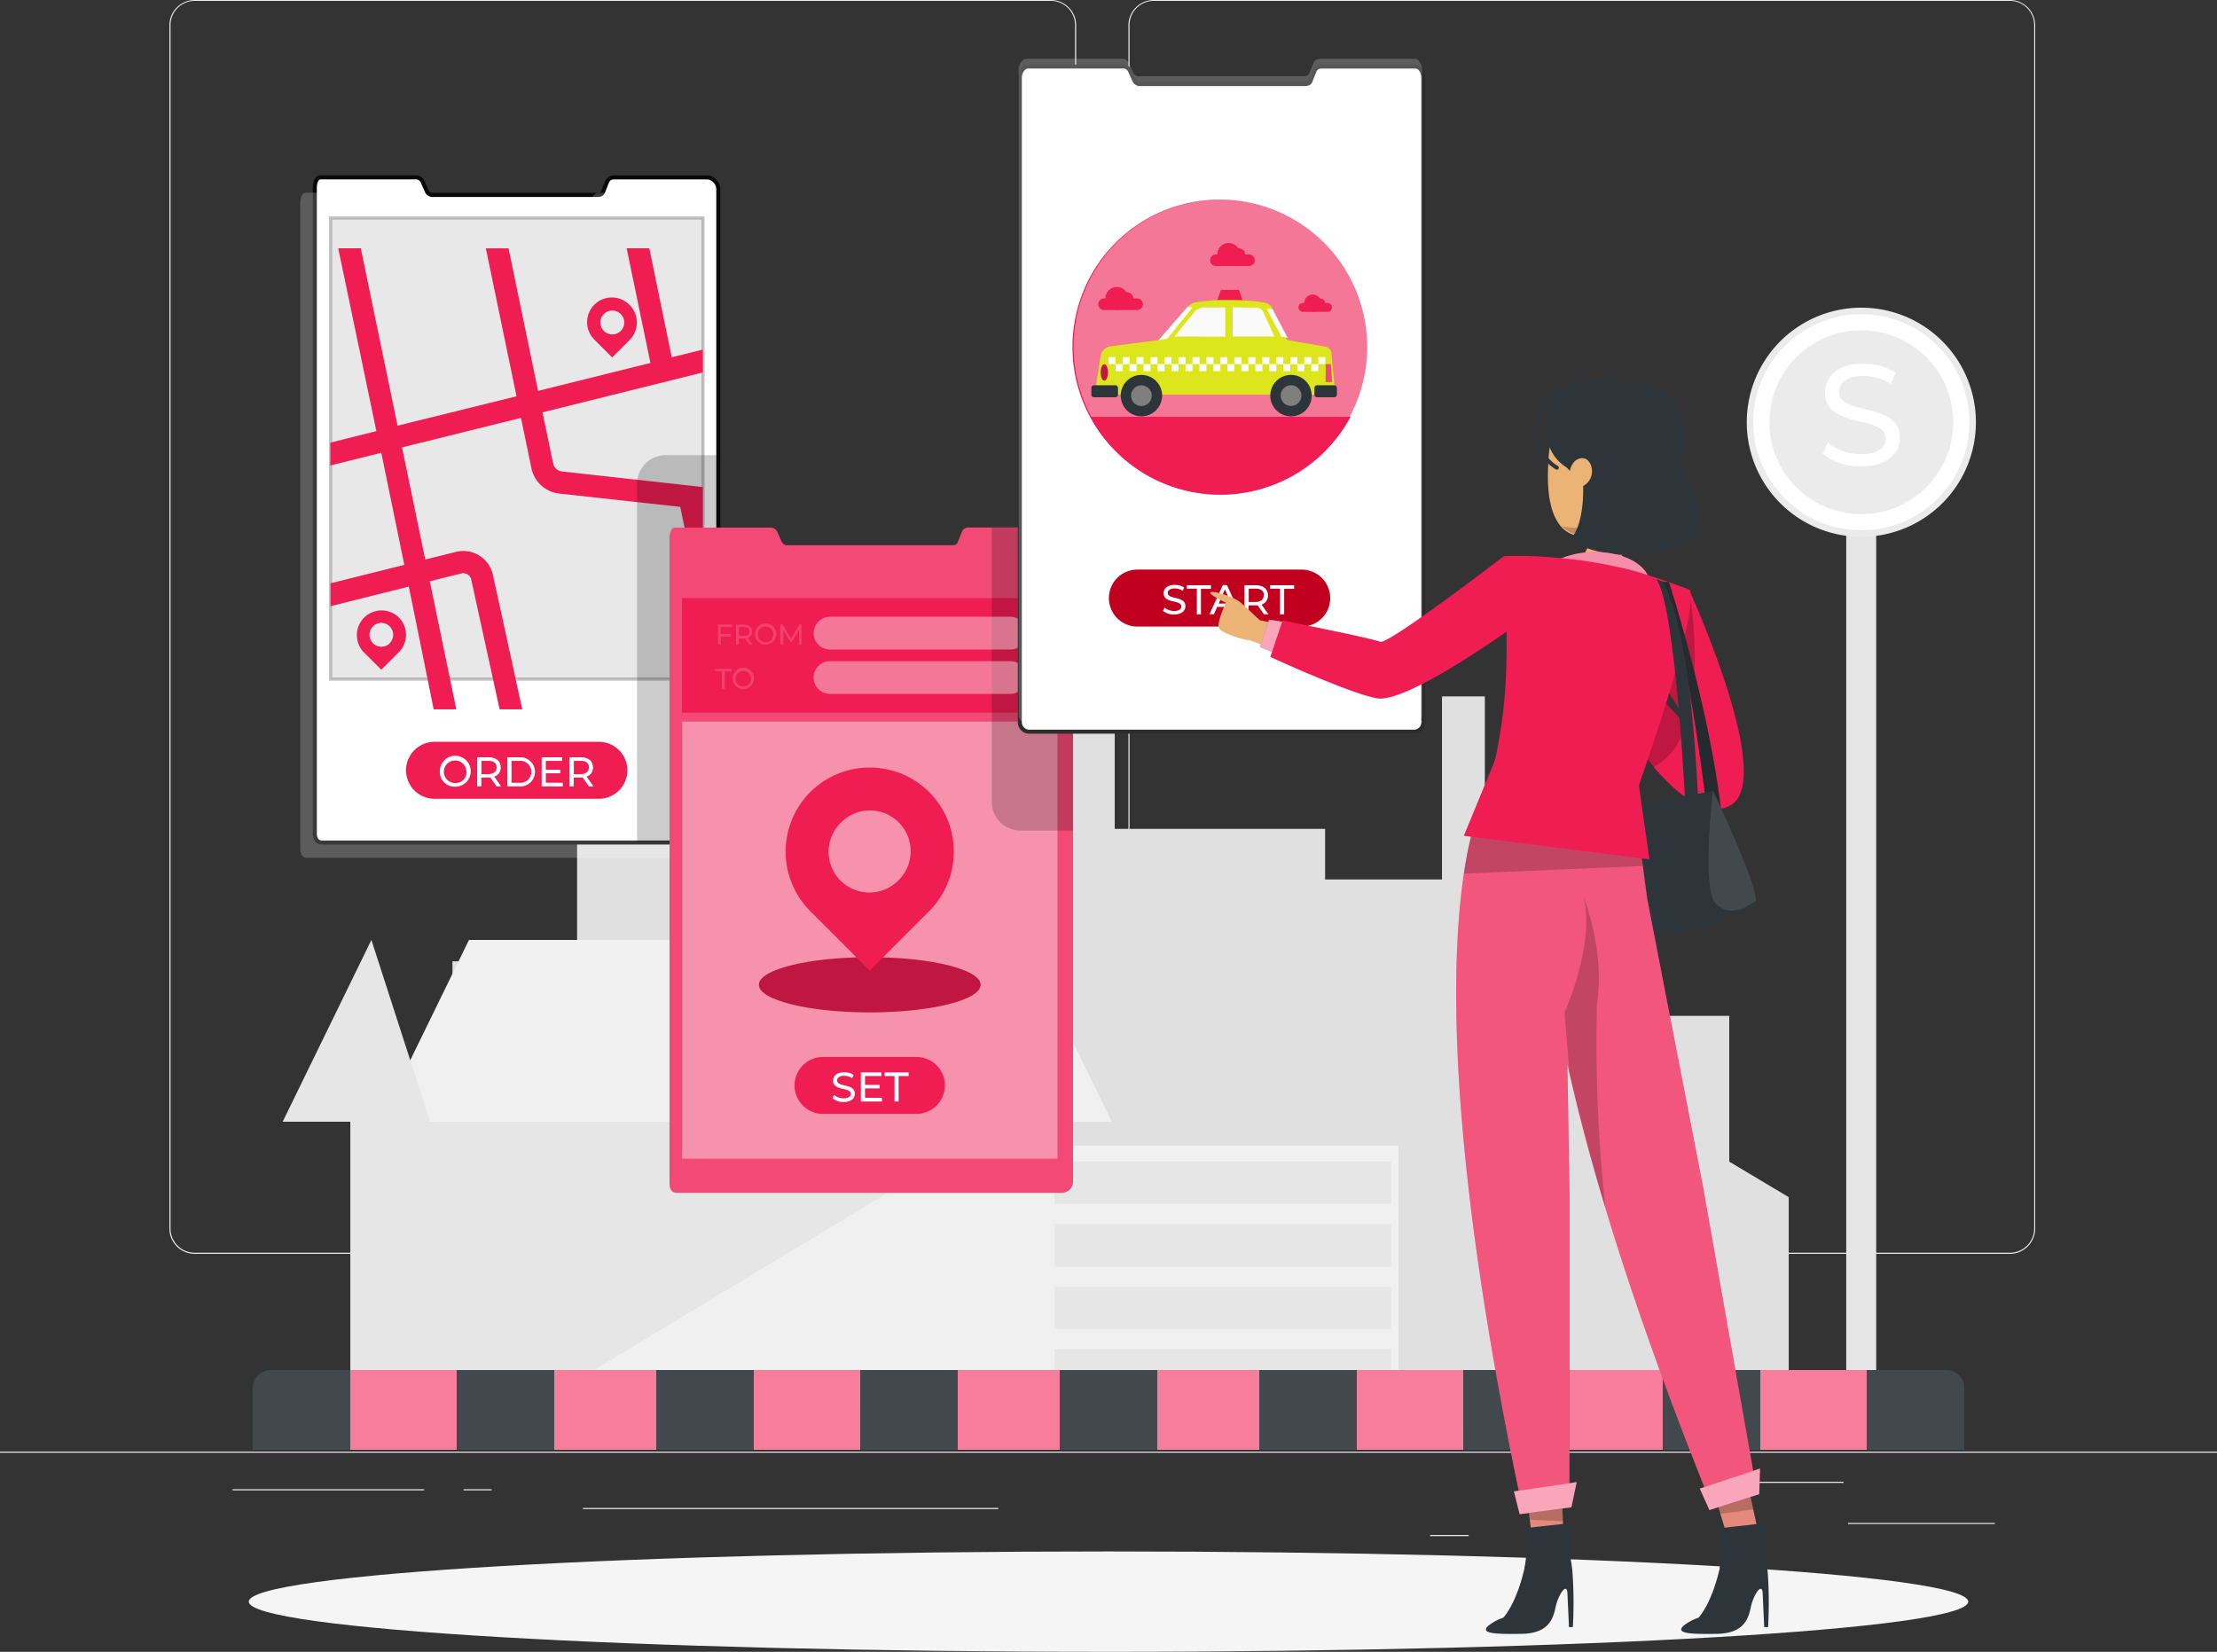 <svg id="rafiki" xmlns="http://www.w3.org/2000/svg" width="275.261" height="205.102" viewBox="0 0 275.261 205.102">
  <rect x="0" y="0" width="275.261" height="205.102" fill="#333333" stroke="none"/>
  <path id="Path_3059" data-name="Path 3059" d="M275.261,3936.73H0v.137H275.261Z" transform="translate(0 -3756.489)" fill="#ebebeb"/>
  <path id="Path_3060" data-name="Path 3060" d="M5029.684,4130.2H5011.45v.137h18.233Z" transform="translate(-4782.004 -3941.101)" fill="#ebebeb"/>
  <path id="Path_3061" data-name="Path 3061" d="M3882.954,4162.9h-4.784v.138h4.784Z" transform="translate(-3700.61 -3972.304)" fill="#ebebeb"/>
  <path id="Path_3062" data-name="Path 3062" d="M4779.245,4018.61H4768.68v.138h10.565Z" transform="translate(-4550.349 -3834.62)" fill="#ebebeb"/>
  <path id="Path_3063" data-name="Path 3063" d="M654.567,4038.81H630.79v.138h23.777Z" transform="translate(-601.91 -3853.896)" fill="#ebebeb"/>
  <path id="Path_3064" data-name="Path 3064" d="M1260.735,4038.81h-3.485v.138h3.485Z" transform="translate(-1199.688 -3853.896)" fill="#ebebeb"/>
  <path id="Path_3065" data-name="Path 3065" d="M1632.393,4089.56H1580.82v.137h51.573Z" transform="translate(-1508.443 -3902.322)" fill="#ebebeb"/>
  <path id="Path_3066" data-name="Path 3066" d="M568.883,155.688h-106.3a3.143,3.143,0,0,1-3.138-3.144V3.116A3.143,3.143,0,0,1,462.583,0h106.3a3.143,3.143,0,0,1,3.143,3.143v149.4a3.144,3.144,0,0,1-3.143,3.144ZM462.583.11a3.006,3.006,0,0,0-3,3.006V152.544a3.006,3.006,0,0,0,3,3.006h106.3a3.011,3.011,0,0,0,3.006-3.006V3.116A3.011,3.011,0,0,0,568.883.11Z" transform="translate(-438.41)" fill="#ebebeb"/>
  <path id="Path_3067" data-name="Path 3067" d="M3169.609,155.688H3063.3a3.15,3.15,0,0,1-3.144-3.144V3.116A3.149,3.149,0,0,1,3063.3,0h106.306a3.143,3.143,0,0,1,3.132,3.116V152.544a3.143,3.143,0,0,1-3.132,3.144ZM3063.3.11a3.011,3.011,0,0,0-3.006,3.006V152.544a3.01,3.01,0,0,0,3.006,3.006h106.306a3.012,3.012,0,0,0,3.006-3.006V3.116A3.012,3.012,0,0,0,3169.609.11Z" transform="translate(-2920.052)" fill="#ebebeb"/>
  <path id="Path_3068" data-name="Path 3068" d="M1385.478,1281.051v-18.1h-30.344v-39.666h-5.324v22.731H1335.3v-6.287h-26.122v-21.768h-4.839v-26.6h-3.871v26.117h-9.188v38.7h-17.413v-38.7h-31.441v38.7H1226.95v52.245h165.911v-22.962Z" transform="translate(-1170.775 -1136.814)" fill="#e0e0e0"/>
  <path id="Path_3069" data-name="Path 3069" d="M1121.916,2571.7,1110.9,2549.13h-68.8L1031.08,2571.7h8.4v32.481h73.77V2571.7Z" transform="translate(-983.873 -2432.419)" fill="#f0f0f0"/>
  <path id="Path_3070" data-name="Path 3070" d="M2732.274,3106.82H2681.4v29.519h50.874Z" transform="translate(-2558.634 -2964.576)" fill="#f0f0f0"/>
  <path id="Path_3071" data-name="Path 3071" d="M2901.75,3150.34h-41.79v5.274h41.79Z" transform="translate(-2729.018 -3006.104)" fill="#e6e6e6"/>
  <path id="Path_3072" data-name="Path 3072" d="M2901.75,3319.77h-41.79v5.274h41.79Z" transform="translate(-2729.018 -3167.776)" fill="#e6e6e6"/>
  <path id="Path_3073" data-name="Path 3073" d="M2901.75,3489.19h-41.79v5.274h41.79Z" transform="translate(-2729.018 -3329.439)" fill="#e6e6e6"/>
  <path id="Path_3074" data-name="Path 3074" d="M2901.75,3658.61h-41.79v4.255h41.79Z" transform="translate(-2729.018 -3491.103)" fill="#e6e6e6"/>
  <path id="Path_3075" data-name="Path 3075" d="M848.709,2571.7H784.849l-7.289-22.572L766.544,2571.7h8.4v32.481h27.526l46.244-27.9Z" transform="translate(-731.448 -2432.419)" fill="#e6e6e6"/>
  <path id="Path_3076" data-name="Path 3076" d="M5010.362,941.136h-3.722V1069.81h3.722Z" transform="translate(-4777.414 -898.047)" fill="#e6e6e6"/>
  <path id="Path_3077" data-name="Path 3077" d="M4765.106,850.867a14.225,14.225,0,1,0-16.321,11.762A14.225,14.225,0,0,0,4765.106,850.867Z" transform="translate(-4519.963 -796.159)" fill="#ebebeb"/>
  <path id="Path_3078" data-name="Path 3078" d="M4942.55,997.617l.661-1.393a6.407,6.407,0,0,0,4.107,1.442c2.158,0,3.083-.837,3.083-1.921,0-3.039-7.547-1.1-7.547-5.748,0-1.921,1.5-3.556,4.767-3.556a7.357,7.357,0,0,1,4.008,1.1l-.588,1.426a6.435,6.435,0,0,0-3.419-1.013c-2.114,0-3.022.886-3.022,1.971,0,3.044,7.542,1.14,7.542,5.714,0,1.905-1.53,3.54-4.823,3.54A7.465,7.465,0,0,1,4942.55,997.617Z" transform="translate(-4716.258 -941.277)" fill="#fff"/>
  <path id="Path_3079" data-name="Path 3079" d="M4801.074,888.33a12.414,12.414,0,1,0-14.243,10.265A12.414,12.414,0,0,0,4801.074,888.33Z" transform="translate(-4557.72 -833.913)" fill="none" stroke="#fff" stroke-miterlimit="10" stroke-width="2"/>
  <path id="Path_3080" data-name="Path 3080" d="M781.419,4219.974c58.952,0,106.741-2.79,106.741-6.231s-47.789-6.232-106.741-6.232-106.74,2.79-106.74,6.232S722.468,4219.974,781.419,4219.974Z" transform="translate(-643.789 -4014.871)" fill="#f5f5f5"/>
  <path id="Path_3081" data-name="Path 3081" d="M897.813,3717.847v7.542h-212.5v-7.542a2.245,2.245,0,0,1,2.2-2.367h208.1a2.246,2.246,0,0,1,2.2,2.367Z" transform="translate(-653.932 -3545.369)" fill="#2e353a"/>
  <path id="Path_3082" data-name="Path 3082" d="M963.125,3715.48H949.913v9.91h13.212Z" transform="translate(-906.422 -3545.369)" fill="#ef1d52"/>
  <path id="Path_3083" data-name="Path 3083" d="M1515.692,3715.48H1503.03v9.91h12.662Z" transform="translate(-1434.215 -3545.369)" fill="#ef1d52"/>
  <path id="Path_3084" data-name="Path 3084" d="M2057.333,3715.48H2044.12v9.91h13.212Z" transform="translate(-1950.531 -3545.369)" fill="#ef1d52"/>
  <path id="Path_3085" data-name="Path 3085" d="M2609.892,3715.48H2597.23v9.91h12.662Z" transform="translate(-2478.317 -3545.369)" fill="#ef1d52"/>
  <path id="Path_3086" data-name="Path 3086" d="M3150.982,3715.48H3138.32v9.91h12.662Z" transform="translate(-2994.634 -3545.369)" fill="#ef1d52"/>
  <path id="Path_3087" data-name="Path 3087" d="M3692.622,3715.48H3679.41v9.91h13.213Z" transform="translate(-3510.95 -3545.369)" fill="#ef1d52"/>
  <path id="Path_3088" data-name="Path 3088" d="M4245.182,3715.48H4232.52v9.91h12.662Z" transform="translate(-4038.737 -3545.369)" fill="#ef1d52"/>
  <path id="Path_3089" data-name="Path 3089" d="M4786.822,3715.48H4773.61v9.91h13.212Z" transform="translate(-4555.053 -3545.369)" fill="#ef1d52"/>
  <g id="Group_2958" data-name="Group 2958" transform="translate(43.491 170.111)" opacity="0.6">
    <path id="Path_3090" data-name="Path 3090" d="M963.125,3715.48H949.913v9.91h13.212Z" transform="translate(-949.913 -3715.48)" fill="#fff" opacity="0.6"/>
    <path id="Path_3091" data-name="Path 3091" d="M1515.692,3715.48H1503.03v9.91h12.662Z" transform="translate(-1477.706 -3715.48)" fill="#fff" opacity="0.6"/>
    <path id="Path_3092" data-name="Path 3092" d="M2057.333,3715.48H2044.12v9.91h13.212Z" transform="translate(-1994.022 -3715.48)" fill="#fff" opacity="0.6"/>
    <path id="Path_3093" data-name="Path 3093" d="M2609.892,3715.48H2597.23v9.91h12.662Z" transform="translate(-2521.809 -3715.48)" fill="#fff" opacity="0.6"/>
    <path id="Path_3094" data-name="Path 3094" d="M3150.982,3715.48H3138.32v9.91h12.662Z" transform="translate(-3038.125 -3715.48)" fill="#fff" opacity="0.6"/>
    <path id="Path_3095" data-name="Path 3095" d="M3692.622,3715.48H3679.41v9.91h13.213Z" transform="translate(-3554.441 -3715.48)" fill="#fff" opacity="0.6"/>
    <path id="Path_3096" data-name="Path 3096" d="M4245.182,3715.48H4232.52v9.91h12.662Z" transform="translate(-4082.228 -3715.48)" fill="#fff" opacity="0.6"/>
    <path id="Path_3097" data-name="Path 3097" d="M4786.822,3715.48H4773.61v9.91h13.212Z" transform="translate(-4598.544 -3715.48)" fill="#fff" opacity="0.6"/>
  </g>
  <path id="Path_3098" data-name="Path 3098" d="M897.813,3717.847v7.542h-212.5v-7.542a2.245,2.245,0,0,1,2.2-2.367h208.1a2.246,2.246,0,0,1,2.2,2.367Z" transform="translate(-653.932 -3545.369)" fill="#fff" opacity="0.1"/>
  <path id="Path_3099" data-name="Path 3099" d="M903.816,482.422v79.825a1.4,1.4,0,0,1-1.431,1.316H854.638c-.683,0-.919-.523-.919-1.206V482.312c0-.589.16-1.343.749-1.343h11.913a.969.969,0,0,1,.771.655l.49,1.1a.76.76,0,0,0,.771.429h20.32c.341,0,.644-.05.771-.363l.5-1.261a.87.87,0,0,1,.766-.551H902.55a1.514,1.514,0,0,1,1.266,1.442Z" transform="translate(-814.632 -458.948)" fill="#fff" stroke="#080808" stroke-width="0.5"/>
  <path id="Path_3100" data-name="Path 3100" d="M903.816,482.422v79.825a1.4,1.4,0,0,1-1.431,1.316H854.638c-.683,0-.919-.523-.919-1.206V482.312c0-.589.16-1.343.749-1.343h11.913a.969.969,0,0,1,.771.655l.49,1.1a.76.76,0,0,0,.771.429h20.32c.341,0,.644-.05.771-.363l.5-1.261a.87.87,0,0,1,.766-.551H902.55a1.514,1.514,0,0,1,1.266,1.442Z" transform="translate(-816.442 -457.045)" fill="#fff" opacity="0.2"/>
  <path id="Path_3101" data-name="Path 3101" d="M942.168,673.236H895.924V730.49h46.244Z" transform="translate(-854.882 -646.17)" fill="#c9c6c6" stroke="#707070" stroke-width="0.4" opacity="0.4"/>
  <path id="Path_3102" data-name="Path 3102" d="M1598.24,808.484a3.068,3.068,0,1,0-4.338,4.338l2.169,2.169,2.169-2.169a3.073,3.073,0,0,0,0-4.338Zm-1.1,3.215a1.486,1.486,0,0,1-2.1,0h0a1.481,1.481,0,0,1,0-2.092h0a1.486,1.486,0,0,1,2.1,0h0a1.481,1.481,0,0,1,0,2.092Z" transform="translate(-1520.065 -770.608)" fill="#ef1d52"/>
  <path id="Path_3103" data-name="Path 3103" d="M972.117,1655.447a3.068,3.068,0,0,0-4.338,4.338l2.18,2.169,2.169-2.169a3.061,3.061,0,0,0-.011-4.338Zm-1.1,3.215a1.469,1.469,0,0,1-2.092,0h0a1.481,1.481,0,0,1,0-2.092h0a1.471,1.471,0,1,1,2.07,2.092Z" transform="translate(-922.614 -1578.797)" fill="#ef1d52"/>
  <path id="Path_3104" data-name="Path 3104" d="M935.523,673.356H932.71l2.951,14.237-13.95,3.468-3.666-17.7h-2.819l3.81,18.371-14.771,3.65L899.7,673.356h-2.8l4.735,22.7-5.715,1.431v2.84l6.325-1.58,2.857,13.918-9.161,2.29v2.84l9.722-2.433,3.089,15.244h2.813l-3.3-15.9,3.92-.975a.963.963,0,0,1,.776.121.991.991,0,0,1,.451.639l3.524,16.113h2.813l-3.644-16.7a3.765,3.765,0,0,0-4.586-2.851l-3.815.952-2.885-13.923,14.77-3.666,1.294,6.243a3.976,3.976,0,0,0,3.468,3.154l15.013,1.651,2.8,13.488V703l-17.507-1.938a1.239,1.239,0,0,1-1.074-.98l-1.321-6.353,19.9-4.955v-2.84l-3.854.952Z" transform="translate(-854.905 -642.527)" fill="#ef1d52"/>
  <path id="Path_3105" data-name="Path 3105" d="M1125,2018.844h-20.4a3.537,3.537,0,1,1,0-7.074h20.408a3.541,3.541,0,0,1,3.535,3.54h0a3.54,3.54,0,0,1-3.546,3.534Z" transform="translate(-1050.649 -1919.662)" fill="#ef1d52"/>
  <path id="Path_3106" data-name="Path 3106" d="M1192.653,2051.644a1.921,1.921,0,1,1,1.927,1.85,1.839,1.839,0,0,1-1.927-1.85Zm3.3,0a1.4,1.4,0,1,0-1.4,1.393,1.355,1.355,0,0,0,1.42-1.393Z" transform="translate(-1138.046 -1955.809)" fill="#fff"/>
  <path id="Path_3107" data-name="Path 3107" d="M1296.347,2057.357l-.776-1.1h-1.123v1.1h-.517v-3.617h1.415c.936,0,1.508.473,1.508,1.26a1.145,1.145,0,0,1-.8,1.14l.859,1.217Zm0-2.356c0-.518-.347-.815-1.007-.815h-.881v1.652h.881C1295.984,2055.815,1296.347,2055.5,1296.347,2055Z" transform="translate(-1234.688 -1959.711)" fill="#fff"/>
  <path id="Path_3108" data-name="Path 3108" d="M1375.81,2053.681h1.525a1.811,1.811,0,1,1,0,3.617h-1.525Zm1.492,3.166a1.365,1.365,0,1,0,0-2.719h-.975v2.719Z" transform="translate(-1312.819 -1959.652)" fill="#fff"/>
  <path id="Path_3109" data-name="Path 3109" d="M1471.62,2056.906v.451H1469v-3.617h2.549v.446h-2.037v1.1h1.817v.44h-1.817v1.167Z" transform="translate(-1401.743 -1959.711)" fill="#fff"/>
  <path id="Path_3110" data-name="Path 3110" d="M1546.927,2057.357l-.782-1.1h-1.118v1.1h-.517v-3.617h1.4c.941,0,1.509.473,1.509,1.26a1.139,1.139,0,0,1-.793,1.14l.853,1.217Zm0-2.356c0-.518-.347-.815-1.008-.815h-.875v1.652h.87c.65-.022,1-.336,1-.837Z" transform="translate(-1473.796 -1959.711)" fill="#fff"/>
  <path id="Path_3111" data-name="Path 3111" d="M1737.611,1234.29v46.635a1.459,1.459,0,0,1-1.453,1.453h-8.638v-44.51a3.578,3.578,0,0,1,3.579-3.578Z" transform="translate(-1648.427 -1177.779)" opacity="0.2"/>
  <path id="Path_3112" data-name="Path 3112" d="M1865.757,1431.99v79.825a1.4,1.4,0,0,1-1.437,1.315h-47.747c-.683,0-.914-.523-.914-1.206V1431.88c0-.589.148-1.343.743-1.343h11.919a.967.967,0,0,1,.771.655l.49,1.1a.76.76,0,0,0,.771.429h20.32c.336,0,.644-.049.771-.364l.5-1.26a.87.87,0,0,1,.765-.578h11.764a1.525,1.525,0,0,1,1.288,1.47Z" transform="translate(-1732.531 -1365.024)" fill="#ef1d52"/>
  <path id="Path_3113" data-name="Path 3113" d="M1865.757,1431.99v79.825a1.4,1.4,0,0,1-1.437,1.315h-47.747c-.683,0-.914-.523-.914-1.206V1431.88c0-.589.148-1.343.743-1.343h11.919a.967.967,0,0,1,.771.655l.49,1.1a.76.76,0,0,0,.771.429h20.32c.336,0,.644-.049.771-.364l.5-1.26a.87.87,0,0,1,.765-.578h11.764a1.525,1.525,0,0,1,1.288,1.47Z" transform="translate(-1732.531 -1365.024)" fill="#fff" opacity="0.2"/>
  <path id="Path_3114" data-name="Path 3114" d="M1896.173,1622.07H1849.56V1636.3h46.613Z" transform="translate(-1764.879 -1547.804)" fill="#ef1d52"/>
  <path id="Path_3115" data-name="Path 3115" d="M1896.173,1956.94H1849.56v54.271h46.613Z" transform="translate(-1764.879 -1867.343)" fill="#fff" opacity="0.4"/>
  <g id="Group_2959" data-name="Group 2959" transform="translate(89.146 77.409)" opacity="0.4">
    <path id="Path_3116" data-name="Path 3116" d="M1947.433,1694.262v.875h1.238v.3h-1.238v1h-.353v-2.472h1.74v.308Z" transform="translate(-1947.08 -1693.821)" fill="#fff" opacity="0.4"/>
    <path id="Path_3117" data-name="Path 3117" d="M1997.671,1696.425l-.55-.737h-.766v.754h-.335v-2.472h.963c.639,0,1.03.325,1.03.859a.775.775,0,0,1-.551.781l.584.831Zm0-1.613c0-.353-.237-.551-.688-.551h-.6v1.1h.6C1997.424,1695.374,1997.671,1695.164,1997.671,1694.812Z" transform="translate(-1993.779 -1693.821)" fill="#fff" opacity="0.4"/>
    <path id="Path_3118" data-name="Path 3118" d="M2047.581,1692.09a1.316,1.316,0,1,1,1.316,1.266,1.252,1.252,0,0,1-.5-.078,1.257,1.257,0,0,1-.815-1.188Zm2.274,0a.963.963,0,1,0-.958.953.925.925,0,0,0,.958-.953Z" transform="translate(-2042.979 -1690.724)" fill="#fff" opacity="0.4"/>
    <path id="Path_3119" data-name="Path 3119" d="M2118.572,1696.082v-1.8l-.892,1.5h-.165l-.892-1.487v1.789h-.364v-2.472h.292l1.03,1.734,1.018-1.734h.287v2.472Z" transform="translate(-2108.514 -1693.478)" fill="#fff" opacity="0.4"/>
  </g>
  <path id="Path_3120" data-name="Path 3120" d="M2085.466,2599.334c0,1.894-6.161,3.43-13.763,3.43s-13.763-1.536-13.763-3.43,6.161-3.424,13.763-3.424S2085.466,2597.44,2085.466,2599.334Z" transform="translate(-1963.718 -2477.058)" fill="#ef1d52"/>
  <path id="Path_3121" data-name="Path 3121" d="M2085.466,2599.334c0,1.894-6.161,3.43-13.763,3.43s-13.763-1.536-13.763-3.43,6.161-3.424,13.763-3.424S2085.466,2597.44,2085.466,2599.334Z" transform="translate(-1963.718 -2477.058)" opacity="0.2"/>
  <path id="Path_3122" data-name="Path 3122" d="M2148.338,2084.566a10.458,10.458,0,0,0-14.776,0h0a10.46,10.46,0,0,0,0,14.77l7.388,7.388,7.388-7.388a10.459,10.459,0,0,0,0-14.77Zm-3.82,10.949a5.061,5.061,0,1,1-7.157-7.157h0a5.061,5.061,0,1,1,7.157,7.157Z" transform="translate(-2032.966 -1986.209)" fill="#ef1d52"/>
  <path id="Path_3123" data-name="Path 3123" d="M2169.868,2873.519h-11.594a3.528,3.528,0,0,1-3.534-3.534h0a3.529,3.529,0,0,1,3.534-3.535h11.594a3.528,3.528,0,0,1,3.534,3.535h0a3.528,3.528,0,0,1-3.534,3.534Z" transform="translate(-2056.086 -2735.211)" fill="#ef1d52"/>
  <path id="Path_3124" data-name="Path 3124" d="M2257.31,2911.265l.192-.4a1.853,1.853,0,0,0,1.19.418c.627,0,.9-.242.9-.551,0-.881-2.2-.324-2.2-1.652,0-.55.435-1.029,1.382-1.029a2.128,2.128,0,0,1,1.167.319l-.171.413a1.863,1.863,0,0,0-1-.3c-.611,0-.875.259-.875.578,0,.881,2.2.331,2.2,1.652,0,.551-.446,1.03-1.4,1.03A2.132,2.132,0,0,1,2257.31,2911.265Z" transform="translate(-2153.96 -2774.906)" fill="#fff"/>
  <path id="Path_3125" data-name="Path 3125" d="M2337.126,2911.466v.451H2334.5V2908.3h2.554v.451h-2.037v1.1h1.817v.435h-1.817v1.167Z" transform="translate(-2227.616 -2775.145)" fill="#fff"/>
  <path id="Path_3126" data-name="Path 3126" d="M2399.949,2908.751h-1.239v-.451h2.989v.451h-1.239v3.166h-.512Z" transform="translate(-2288.886 -2775.145)" fill="#fff"/>
  <path id="Path_3127" data-name="Path 3127" d="M2699.551,1468.5v-36.164a1.459,1.459,0,0,0-1.453-1.453h-8.637v34.039a3.579,3.579,0,0,0,3.578,3.578Z" transform="translate(-2566.325 -1365.368)" opacity="0.2"/>
  <g id="Group_2960" data-name="Group 2960" transform="translate(88.788 82.914)" opacity="0.4">
    <path id="Path_3128" data-name="Path 3128" d="M1940.108,1814.273h-.848v-.3h2.048v.3h-.848v2.163h-.347Z" transform="translate(-1939.26 -1813.832)" fill="#fff" opacity="0.4"/>
    <path id="Path_3129" data-name="Path 3129" d="M1987.1,1812.336a1.316,1.316,0,1,1,1.316,1.26,1.255,1.255,0,0,1-1.316-1.26Zm2.274,0a.963.963,0,1,0-.958.947.928.928,0,0,0,.682-.268.928.928,0,0,0,.276-.678Z" transform="translate(-1984.905 -1810.965)" fill="#fff" opacity="0.4"/>
  </g>
  <path id="Path_3130" data-name="Path 3130" d="M2230.829,1672.69h-22.352a2.034,2.034,0,1,0,0,4.068h22.352a2.033,2.033,0,0,0,2.037-2.037h0a2.031,2.031,0,0,0-2.037-2.031Z" transform="translate(-2105.419 -1596.107)" fill="#fff" opacity="0.4"/>
  <path id="Path_3131" data-name="Path 3131" d="M2230.829,1793.05h-22.352a2.032,2.032,0,0,0-2.037,2.031h0a2.037,2.037,0,0,0,2.037,2.037h22.352a2.038,2.038,0,0,0,2.037-2.037h0a2.031,2.031,0,0,0-2.037-2.031Z" transform="translate(-2105.419 -1710.956)" fill="#fff" opacity="0.4"/>
  <path id="Path_3132" data-name="Path 3132" d="M2815.661,181.816v79.826a1.173,1.173,0,0,1-1.156,1.316h-47.747a1.179,1.179,0,0,1-1.194-1.206V181.706c0-.589.435-1.343,1.024-1.343h11.936a.963.963,0,0,1,.77.655l.5,1.1a.754.754,0,0,0,.765.429h20.325c.336,0,.639-.05.765-.363l.5-1.261a.876.876,0,0,1,.771-.55h11.765C2815.325,180.363,2815.661,181.161,2815.661,181.816Z" transform="translate(-2638.943 -172.105)" fill="#fff" stroke="#2e2d2d" stroke-width="0.5"/>
  <path id="Path_3133" data-name="Path 3133" d="M2815.661,181.816v79.826a1.173,1.173,0,0,1-1.156,1.316h-47.747a1.179,1.179,0,0,1-1.194-1.206V181.706c0-.589.435-1.343,1.024-1.343h11.936a.963.963,0,0,1,.77.655l.5,1.1a.754.754,0,0,0,.765.429h20.325c.336,0,.639-.05.765-.363l.5-1.261a.876.876,0,0,1,.771-.55h11.765C2815.325,180.363,2815.661,181.161,2815.661,181.816Z" transform="translate(-2639.091 -173.077)" fill="#fff" opacity="0.2"/>
  <path id="Path_3134" data-name="Path 3134" d="M2926.484,577.7a18.3,18.3,0,1,0-18.3-18.3A18.305,18.305,0,0,0,2926.484,577.7Z" transform="translate(-2775.03 -516.317)" fill="#ef1d52"/>
  <path id="Path_3135" data-name="Path 3135" d="M2946.47,559.394a18.271,18.271,0,1,1-1.385-7.01A18.3,18.3,0,0,1,2946.47,559.394Z" transform="translate(-2776.634 -516.316)" fill="#fff" opacity="0.4"/>
  <path id="Path_3136" data-name="Path 3136" d="M3304.159,787.207h-3.149l.457-1.3h2.235Z" transform="translate(-3149.875 -749.92)" fill="#ef1d52"/>
  <path id="Path_3137" data-name="Path 3137" d="M2998.3,825.491H2968.42l.738-4.773a1.465,1.465,0,0,1,1.266-1.233l5.935-.76,3.583-4.107a1.785,1.785,0,0,1,1.019-.589,23.805,23.805,0,0,1,4.228-.27,25.925,25.925,0,0,1,4.14.264c.55.083,1.172.413,1.172.9a.271.271,0,0,1,.044.055l1.651,3.485-.044.05.347.231,4.542.782a.936.936,0,0,1,.787.8Z" transform="translate(-2832.512 -776.495)" fill="#e7ef1d"/>
  <path id="Path_3138" data-name="Path 3138" d="M2998.3,825.491H2968.42l.738-4.773a1.465,1.465,0,0,1,1.266-1.233l5.935-.76,3.583-4.107a1.785,1.785,0,0,1,1.019-.589,23.805,23.805,0,0,1,4.228-.27,25.925,25.925,0,0,1,4.14.264c.55.083,1.172.413,1.172.9a.271.271,0,0,1,.044.055l1.651,3.485-.044.05.347.231,4.542.782a.936.936,0,0,1,.787.8Z" transform="translate(-2832.513 -776.543)" opacity="0.045"/>
  <path id="Path_3139" data-name="Path 3139" d="M3044.034,1019.346a2.569,2.569,0,1,1-.194-.985,2.576,2.576,0,0,1,.194.985Z" transform="translate(-2899.748 -970.218)" fill="#2e353a"/>
  <path id="Path_3140" data-name="Path 3140" d="M3069.591,1046.188a1.282,1.282,0,1,1-.1-.493,1.289,1.289,0,0,1,.1.493Z" transform="translate(-2926.593 -997.06)" fill="#7f7f7f"/>
  <path id="Path_3141" data-name="Path 3141" d="M3449.959,1019.346a2.572,2.572,0,1,1-.194-.985,2.569,2.569,0,0,1,.194.985Z" transform="translate(-3287.098 -970.218)" fill="#2e353a"/>
  <path id="Path_3142" data-name="Path 3142" d="M3475.411,1046.188a1.283,1.283,0,1,1-.794-1.192,1.284,1.284,0,0,1,.794,1.192Z" transform="translate(-3313.833 -997.06)" fill="#7f7f7f"/>
  <path id="Path_3143" data-name="Path 3143" d="M2962.5,1044.9h-2.648a.33.33,0,0,0-.33.33v.826a.33.33,0,0,0,.33.33h2.648a.33.33,0,0,0,.331-.33v-.826A.33.33,0,0,0,2962.5,1044.9Z" transform="translate(-2824.02 -997.06)" fill="#2e353a"/>
  <path id="Path_3144" data-name="Path 3144" d="M3566.921,1044.9h-2.131a.33.33,0,0,0-.33.33v.826a.33.33,0,0,0,.33.33h2.131a.33.33,0,0,0,.33-.33v-.826A.33.33,0,0,0,3566.921,1044.9Z" transform="translate(-3401.263 -997.06)" fill="#2e353a"/>
  <path id="Path_3145" data-name="Path 3145" d="M2985.793,988.807c0,.551-.2,1.019-.452,1.019s-.451-.457-.451-1.019.2-1.018.451-1.018S2985.793,988.257,2985.793,988.807Z" transform="translate(-2848.228 -942.564)" fill="#ef1d52"/>
  <path id="Path_3146" data-name="Path 3146" d="M3595.809,989.773H3595v-2.224h.622Z" transform="translate(-3430.405 -942.335)" fill="#ef1d52"/>
  <path id="Path_3147" data-name="Path 3147" d="M3007.16,968.551h-.87v.87h.87Z" transform="translate(-2868.649 -924.206)" fill="#fff"/>
  <path id="Path_3148" data-name="Path 3148" d="M3026.16,987.549h-.87v.87h.87Z" transform="translate(-2886.779 -942.335)" fill="#fff"/>
  <path id="Path_3149" data-name="Path 3149" d="M3045.16,968.551h-.87v.87h.87Z" transform="translate(-2904.909 -924.206)" fill="#fff"/>
  <path id="Path_3150" data-name="Path 3150" d="M3064.04,987.549h-.87v.87h.87Z" transform="translate(-2922.925 -942.335)" fill="#fff"/>
  <path id="Path_3151" data-name="Path 3151" d="M3083.04,968.551h-.87v.87h.87Z" transform="translate(-2941.055 -924.206)" fill="#fff"/>
  <path id="Path_3152" data-name="Path 3152" d="M3101.91,987.549h-.87v.87h.87Z" transform="translate(-2959.061 -942.335)" fill="#fff"/>
  <path id="Path_3153" data-name="Path 3153" d="M3120.91,968.551h-.87v.87h.87Z" transform="translate(-2977.191 -924.206)" fill="#fff"/>
  <path id="Path_3154" data-name="Path 3154" d="M3139.91,987.549h-.87v.87h.87Z" transform="translate(-2995.321 -942.335)" fill="#fff"/>
  <path id="Path_3155" data-name="Path 3155" d="M3158.79,968.551h-.87v.87h.87Z" transform="translate(-3013.336 -924.206)" fill="#fff"/>
  <path id="Path_3156" data-name="Path 3156" d="M3177.79,987.549h-.87v.87h.87Z" transform="translate(-3031.467 -942.335)" fill="#fff"/>
  <path id="Path_3157" data-name="Path 3157" d="M3196.669,968.551h-.869v.87h.869Z" transform="translate(-3049.482 -924.206)" fill="#fff"/>
  <path id="Path_3158" data-name="Path 3158" d="M3215.66,987.549h-.87v.87h.87Z" transform="translate(-3067.603 -942.335)" fill="#fff"/>
  <path id="Path_3159" data-name="Path 3159" d="M3234.66,968.551h-.87v.87h.87Z" transform="translate(-3085.733 -924.206)" fill="#fff"/>
  <path id="Path_3160" data-name="Path 3160" d="M3253.54,987.549h-.87v.87h.87Z" transform="translate(-3103.748 -942.335)" fill="#fff"/>
  <path id="Path_3161" data-name="Path 3161" d="M3272.54,968.551h-.87v.87h.87Z" transform="translate(-3121.878 -924.206)" fill="#fff"/>
  <path id="Path_3162" data-name="Path 3162" d="M3291.419,987.549h-.869v.87h.869Z" transform="translate(-3139.894 -942.335)" fill="#fff"/>
  <path id="Path_3163" data-name="Path 3163" d="M3310.41,968.551h-.87v.87h.87Z" transform="translate(-3158.015 -924.206)" fill="#fff"/>
  <path id="Path_3164" data-name="Path 3164" d="M3329.41,987.549h-.87v.87h.87Z" transform="translate(-3176.145 -942.335)" fill="#fff"/>
  <path id="Path_3165" data-name="Path 3165" d="M3348.29,968.551h-.87v.87h.87Z" transform="translate(-3194.16 -924.206)" fill="#fff"/>
  <path id="Path_3166" data-name="Path 3166" d="M3367.29,987.549h-.87v.87h.87Z" transform="translate(-3212.29 -942.335)" fill="#fff"/>
  <path id="Path_3167" data-name="Path 3167" d="M3386.17,968.551h-.87v.87h.87Z" transform="translate(-3230.306 -924.206)" fill="#fff"/>
  <path id="Path_3168" data-name="Path 3168" d="M3405.169,987.549h-.87v.87h.87Z" transform="translate(-3248.436 -942.335)" fill="#fff"/>
  <path id="Path_3169" data-name="Path 3169" d="M3424.16,968.551h-.87v.87h.87Z" transform="translate(-3266.557 -924.206)" fill="#fff"/>
  <path id="Path_3170" data-name="Path 3170" d="M3443.04,987.549h-.87v.87h.87Z" transform="translate(-3284.572 -942.335)" fill="#fff"/>
  <path id="Path_3171" data-name="Path 3171" d="M3462.04,968.551h-.87v.87h.87Z" transform="translate(-3302.702 -924.206)" fill="#fff"/>
  <path id="Path_3172" data-name="Path 3172" d="M3480.92,987.549h-.87v.87h.87Z" transform="translate(-3320.718 -942.335)" fill="#fff"/>
  <path id="Path_3173" data-name="Path 3173" d="M3499.919,968.551h-.87v.87h.87Z" transform="translate(-3338.848 -924.206)" fill="#fff"/>
  <path id="Path_3174" data-name="Path 3174" d="M3518.91,987.549h-.87v.87h.87Z" transform="translate(-3356.969 -942.335)" fill="#fff"/>
  <path id="Path_3175" data-name="Path 3175" d="M3537.79,968.551h-.87v.87h.87Z" transform="translate(-3374.984 -924.206)" fill="#fff"/>
  <path id="Path_3176" data-name="Path 3176" d="M3556.79,987.549h-.87v.87h.87Z" transform="translate(-3393.114 -942.335)" fill="#fff"/>
  <path id="Path_3177" data-name="Path 3177" d="M3575.79,968.551h-.87v.87h.87Z" transform="translate(-3411.244 -924.206)" fill="#fff"/>
  <path id="Path_3178" data-name="Path 3178" d="M3342.73,837.02V833.4l2.984.055a.929.929,0,0,1,.836.55l1.36,3.017Z" transform="translate(-3189.685 -795.241)" fill="#fafafa"/>
  <path id="Path_3179" data-name="Path 3179" d="M3185.09,837.476l2.482-3.05a1.528,1.528,0,0,1,1.2-.551h2.62V837.5Z" transform="translate(-3039.263 -795.697)" fill="#fafafa"/>
  <path id="Path_3180" data-name="Path 3180" d="M3146.016,832.71l-3.033,3.8s0,.127-1.173.281l3.584-4.112Z" transform="translate(-2997.964 -794.553)" fill="#fff"/>
  <path id="Path_3181" data-name="Path 3181" d="M3437.684,840.868l-.8-.176-1.806-3.446a4.627,4.627,0,0,1,.727.083h0a.271.271,0,0,1,.044.055Z" transform="translate(-3277.807 -798.913)" fill="#fff"/>
  <path id="Path_3182" data-name="Path 3182" d="M2985.793,988.807c0,.551-.2,1.019-.452,1.019s-.451-.457-.451-1.019.2-1.018.451-1.018S2985.793,988.257,2985.793,988.807Z" transform="translate(-2848.228 -942.564)" fill="#080808" opacity="0.2"/>
  <path id="Path_3183" data-name="Path 3183" d="M3595.809,989.773H3595v-2.224h.622Z" transform="translate(-3430.405 -942.335)" fill="#fff" opacity="0.2"/>
  <path id="Path_3184" data-name="Path 3184" d="M2989.185,1130.28a18.313,18.313,0,0,1-32.3,0Z" transform="translate(-2821.501 -1078.531)" fill="#ef1d52"/>
  <path id="Path_3185" data-name="Path 3185" d="M3286.467,691.391h-4.1a.721.721,0,0,1-.721-.721h0a.721.721,0,0,1,.721-.721h4.1a.721.721,0,0,1,.721.721h0a.721.721,0,0,1-.721.721Z" transform="translate(-3131.402 -658.36)" fill="#ef1d52"/>
  <path id="Path_3186" data-name="Path 3186" d="M3303.837,660.462a1.415,1.415,0,1,1-.415-1A1.413,1.413,0,0,1,3303.837,660.462Z" transform="translate(-3149.873 -628.873)" fill="#ef1d52"/>
  <path id="Path_3187" data-name="Path 3187" d="M3343.158,674.931a.787.787,0,1,0-.788-.787A.787.787,0,0,0,3343.158,674.931Z" transform="translate(-3189.342 -642.527)" fill="#ef1d52"/>
  <path id="Path_3188" data-name="Path 3188" d="M3525.507,822.715h-3.066a.551.551,0,1,1,0-1.1h3.066a.551.551,0,0,1,0,1.1Z" transform="translate(-3360.643 -783.997)" fill="#ef1d52"/>
  <path id="Path_3189" data-name="Path 3189" d="M3537.737,801a1.057,1.057,0,1,0-1.057-1.057A1.057,1.057,0,0,0,3537.737,801Z" transform="translate(-3374.755 -762.312)" fill="#ef1d52"/>
  <path id="Path_3190" data-name="Path 3190" d="M3568.169,810.769a.589.589,0,1,0-.589-.589A.589.589,0,0,0,3568.169,810.769Z" transform="translate(-3404.24 -772.524)" fill="#ef1d52"/>
  <path id="Path_3191" data-name="Path 3191" d="M2983.1,810.677H2979a.721.721,0,0,1-.721-.721h0a.726.726,0,0,1,.721-.727h4.1a.725.725,0,0,1,.51,1.237.721.721,0,0,1-.51.211Z" transform="translate(-2841.921 -772.179)" fill="#ef1d52"/>
  <path id="Path_3192" data-name="Path 3192" d="M2999.175,781.157a1.415,1.415,0,1,0-1.415-1.415A1.415,1.415,0,0,0,2999.175,781.157Z" transform="translate(-2860.509 -742.692)" fill="#ef1d52"/>
  <path id="Path_3193" data-name="Path 3193" d="M3039.907,794.211a.787.787,0,1,0-.787-.787A.787.787,0,0,0,3039.907,794.211Z" transform="translate(-2899.976 -756.347)" fill="#ef1d52"/>
  <path id="Path_3194" data-name="Path 3194" d="M3031.082,1551.824h-20.408a3.534,3.534,0,0,1-3.534-3.534h0a3.534,3.534,0,0,1,3.534-3.54h20.408a3.534,3.534,0,0,1,3.534,3.54h0a3.534,3.534,0,0,1-3.534,3.534Z" transform="translate(-2869.459 -1474.025)" fill="#c1001f"/>
  <path id="Path_3195" data-name="Path 3195" d="M3153.83,1589.447l.193-.4a1.869,1.869,0,0,0,1.194.418c.622,0,.892-.242.892-.551,0-.887-2.2-.325-2.2-1.652,0-.55.435-1.035,1.387-1.035a2.17,2.17,0,0,1,1.162.32l-.171.413a1.9,1.9,0,0,0-.991-.292c-.617,0-.881.259-.881.551,0,.886,2.2.33,2.2,1.651,0,.551-.446,1.03-1.4,1.03a2.147,2.147,0,0,1-1.387-.452Z" transform="translate(-3009.434 -1513.602)" fill="#fff"/>
  <path id="Path_3196" data-name="Path 3196" d="M3219.764,1587.623h-1.244v-.423h2.995v.446h-1.244v3.171h-.507Z" transform="translate(-3071.162 -1514.531)" fill="#fff"/>
  <path id="Path_3197" data-name="Path 3197" d="M3282.958,1589.428h-1.921l-.4.908h-.55l1.651-3.616h.512l1.651,3.616h-.55Zm-.182-.412-.776-1.773-.781,1.773Z" transform="translate(-3129.913 -1514.073)" fill="#fff"/>
  <path id="Path_3198" data-name="Path 3198" d="M3377.137,1590.795l-.776-1.1h-1.123v1.1h-.517V1587.2h1.409c.941,0,1.508.474,1.508,1.26a1.138,1.138,0,0,1-.793,1.14l.859,1.217Zm0-2.356c0-.517-.347-.815-1.007-.815h-.881v1.652h.881c.649-.022.979-.325.979-.837Z" transform="translate(-3220.211 -1514.531)" fill="#fff"/>
  <path id="Path_3199" data-name="Path 3199" d="M3445.458,1587.623h-1.239v-.423h2.989v.446h-1.239v3.171h-.512Z" transform="translate(-3286.528 -1514.531)" fill="#fff"/>
  <path id="Path_3200" data-name="Path 3200" d="M4398.614,2157.955c-.1,2.2-14.7,5.687-16.582,4.586s0-15.965,0-15.965l11.247-2.3C4393.488,2144.7,4398.729,2155.791,4398.614,2157.955Z" transform="translate(-4180.607 -2046.105)" fill="#2e353a"/>
  <path id="Path_3201" data-name="Path 3201" d="M4413.2,1625.921c-2.984,1.872-6.8-1.36-9.618-4.641a45.369,45.369,0,0,1-3.925-5.362l3.259-4.823,4.5,4.718.826.721-.551-.991-3.49-5.505,3.732-10.818S4418.614,1622.524,4413.2,1625.921Z" transform="translate(-4198.224 -1526.001)" fill="#ef1d52"/>
  <path id="Path_3202" data-name="Path 3202" d="M4400.514,1858.58l4.5,4.718a7.475,7.475,0,0,1-3.953,5.461,45.322,45.322,0,0,1-3.925-5.362Z" transform="translate(-4195.82 -1773.486)" opacity="0.2"/>
  <path id="Path_3203" data-name="Path 3203" d="M4502.618,1615.548l-3.518-5.505,3.76-10.823S4504.512,1608.865,4502.618,1615.548Z" transform="translate(-4293.111 -1526.001)" opacity="0.2"/>
  <path id="Path_3204" data-name="Path 3204" d="M3293.448,1609.871l-5.329-1.1s-1.861-1.789-2.532-2.323-3.138-1.376-3.557-1.151,1.883,1.3,1.883,1.3-1.1,2.368-.886,3.089,3.468,1.651,3.766,1.53l5.384,2.059Z" transform="translate(-3131.716 -1531.763)" fill="#ebb376"/>
  <path id="Path_3205" data-name="Path 3205" d="M3420.313,1680.875l-2.5-.375-1.134,3.4,2.086.859Z" transform="translate(-3260.249 -1603.559)" fill="#ef1d52"/>
  <path id="Path_3206" data-name="Path 3206" d="M3420.313,1680.875l-2.5-.375-1.134,3.4,2.086.859Z" transform="translate(-3260.249 -1603.559)" fill="#fff" opacity="0.6"/>
  <path id="Path_3207" data-name="Path 3207" d="M4641.271,3981.061l-3.667.644-1.5-5-1.371-4.592,4.228-1.475,1.228,5.516Z" transform="translate(-4422.532 -3788.846)" fill="#e4897b"/>
  <path id="Path_3208" data-name="Path 3208" d="M4640.316,3976.838l-4.085.54-1.381-4.636,4.223-1.5Z" transform="translate(-4422.646 -3789.419)" opacity="0.2"/>
  <path id="Path_3209" data-name="Path 3209" d="M4140.978,4010.283h-3.721l-.611-5.186-.556-4.756,4.42-.721.253,5.648Z" transform="translate(-3946.721 -3816.5)" fill="#e4897b"/>
  <path id="Path_3210" data-name="Path 3210" d="M4140.764,4005.956l-4.118-.182-.556-4.812,4.42-.743Z" transform="translate(-3946.721 -3817.073)" opacity="0.2"/>
  <path id="Path_3211" data-name="Path 3211" d="M3986.079,2180.933l-6.028,1.062c-6.083-15.156-10.41-27.807-13.466-38.305-1.651-5.665-2.929-10.7-3.914-15.172l.275,16.516V2182.5h-6.111c-14.891-71.018-4.338-87.247-4.338-87.247l17.815-3.039a80.482,80.482,0,0,1,1.491,9.97l.8,5.891,6.964,35.96Z" transform="translate(-3768.072 -1996.419)" fill="#ef1d52"/>
  <g id="Group_2961" data-name="Group 2961" transform="translate(180.796 95.791)" opacity="0.5">
    <path id="Path_3212" data-name="Path 3212" d="M3986.073,2180.933l-6.029,1.062c-5.555-13.846-9.65-25.6-12.662-35.531l-.826-2.753c-1.492-5.142-2.532-9.766-3.634-13.917a5.758,5.758,0,0,0-.281-1.245l.281,16.516v37.43h-6.094c-9.095-43.376-8.7-66.311-7.014-77.6,1.1-7.2,2.676-9.651,2.676-9.651l17.815-3.039a80.528,80.528,0,0,1,1.492,9.97l.243,1.772.55,4.118,6.964,35.96Z" transform="translate(-3948.862 -2092.21)" fill="#fff" opacity="0.5"/>
  </g>
  <path id="Path_3213" data-name="Path 3213" d="M4609.48,3985.263l7.481-2.483-.1,3.182-6.183,1.971Z" transform="translate(-4398.438 -3800.431)" fill="#ef1d52"/>
  <path id="Path_3214" data-name="Path 3214" d="M4609.48,3985.263l7.481-2.483-.1,3.182-6.183,1.971Z" transform="translate(-4398.438 -3800.431)" fill="#fff" opacity="0.6"/>
  <path id="Path_3215" data-name="Path 3215" d="M4105.43,4020.725l7.795-1.145-.655,3.115-6.43.865Z" transform="translate(-3917.465 -3835.546)" fill="#ef1d52"/>
  <path id="Path_3216" data-name="Path 3216" d="M4105.43,4020.725l7.795-1.145-.655,3.115-6.43.865Z" transform="translate(-3917.465 -3835.546)" fill="#fff" opacity="0.6"/>
  <path id="Path_3217" data-name="Path 3217" d="M4247.833,2472.2l-.826-2.752c-1.492-5.142-2.533-9.767-3.634-13.917l-.633-7.642s3.8-8.4,2.378-14.313c.132.336,2.648,6.771,1.651,13.212a186.7,186.7,0,0,0,1.063,25.412Z" transform="translate(-4048.489 -2322.16)" opacity="0.2"/>
  <path id="Path_3218" data-name="Path 3218" d="M3991.895,2103.947l-22.225.952c1.1-7.2,2.676-9.651,2.676-9.651l17.815-3.039a80.712,80.712,0,0,1,1.491,9.97Z" transform="translate(-3787.921 -1996.419)" opacity="0.2"/>
  <path id="Path_3219" data-name="Path 3219" d="M4206.9,1105.118a.873.873,0,0,1-.143.1,6.564,6.564,0,0,1-2.3,1.129c-2.434.55-4.1.226-5.181-.875-1.52-1.651-1.9-4.575-1.685-8.109a13.258,13.258,0,0,1,.771-4.118v-.066a1.142,1.142,0,0,1,.061-.149,4.819,4.819,0,0,1,3.54-2.94,9.8,9.8,0,0,1,2.086-.231C4210.932,1089.792,4212.17,1101.187,4206.9,1105.118Z" transform="translate(-4005.35 -1039.964)" fill="#ebb376"/>
  <path id="Path_3220" data-name="Path 3220" d="M4243.012,1414.138a6.4,6.4,0,0,1-2.3,1.03c-2.433.55-4.1.148-5.18-.969a6.858,6.858,0,0,0,4.365-.357A3.571,3.571,0,0,1,4243.012,1414.138Z" transform="translate(-4041.609 -1348.879)" opacity="0.2"/>
  <path id="Path_3221" data-name="Path 3221" d="M4267.575,1391.412c.425,1.96-2.113,2.752-2.113,2.752-4.151-1.772-4.922-3.98-4.922-3.98,3.463-1.806,2.461-6.914,2.461-6.914l.7.347,4.955.969s-1.371,2.632-1.553,3.232C4266.161,1390.955,4267.575,1391.412,4267.575,1391.412Z" transform="translate(-4065.474 -1319.938)" fill="#ebb376"/>
  <path id="Path_3222" data-name="Path 3222" d="M4215.175,1055.873a7.253,7.253,0,0,0,4.195,6.9s1.965,5.01,4.855,5.081c3.942.1,7.415-5.505,6.056-11.225C4228.5,1049.228,4217.284,1048.622,4215.175,1055.873Z" transform="translate(-4022.179 -1002.637)" fill="#2e353a"/>
  <path id="Path_3223" data-name="Path 3223" d="M4201.221,1031.717s-7.5-2.064-8.522,3.166c-1.42,7.256,4.316,8.032,4.316,8.032s.622,6.056-1.6,8.23c0,0,5.131,3.6,13.51.826,5.478-1.811.341-10.344.341-10.344S4212.292,1030.435,4201.221,1031.717Z" transform="translate(-4000.523 -984.097)" fill="#2e353a"/>
  <path id="Path_3224" data-name="Path 3224" d="M4256.57,1244.439c0-.754.606-2.02,1.772-1.844s1.883,3.16-1.1,3.826C4256.817,1246.521,4256.57,1246.008,4256.57,1244.439Z" transform="translate(-4061.685 -1185.688)" fill="#ebb376"/>
  <path id="Path_3225" data-name="Path 3225" d="M4171.123,1049.113s-3.705-.947-4.718,3.639,2.361,6.32,2.361,6.32" transform="translate(-3975.468 -1001.003)" fill="none" stroke="#2e353a" stroke-linecap="round" stroke-linejoin="round" stroke-width="0.5"/>
  <path id="Path_3226" data-name="Path 3226" d="M4215.21,1497.521a11.448,11.448,0,0,1,8.412-.65c4.4,1.514,3.391,4.448,3.391,4.448Z" transform="translate(-4022.219 -1427.825)" fill="#ef1d52"/>
  <path id="Path_3227" data-name="Path 3227" d="M4215.21,1497.521a11.448,11.448,0,0,1,8.412-.65c4.4,1.514,3.391,4.448,3.391,4.448Z" transform="translate(-4022.219 -1427.825)" fill="#fff" opacity="0.5"/>
  <path id="Path_3228" data-name="Path 3228" d="M3997.67,1511.884s-3.8-1.492-7.212-2.428a57.5,57.5,0,0,0-8.093-1.426,53.566,53.566,0,0,0-7.751-.308c.077,1.244.127,2.422.176,3.528.066,1.459.11,2.814.143,4.069.061,2.356.055,4.371,0,6.166a60.34,60.34,0,0,1-1.41,11.6l-3.854,9.359,23.045,2.929-1.31-9.177c3.854-11.132,5.461-16.995,6.056-20.32C3998.176,1512.17,3997.67,1511.884,3997.67,1511.884Z" transform="translate(-3787.921 -1438.665)" fill="#ef1d52"/>
  <path id="Path_3229" data-name="Path 3229" d="M3473.908,1508.68a12.752,12.752,0,0,1,.353,9.359s-12.53,8.962-16.108,8.274-13.212-5.136-13.212-5.136l1.514-4.52s11.148,2.2,12.112,2.637S3473.908,1508.68,3473.908,1508.68Z" transform="translate(-3287.215 -1439.606)" fill="#ef1d52"/>
  <path id="Path_3230" data-name="Path 3230" d="M4508.82,1577.063s5.378,16.455,6.661,30.075l-1.756-.226s-2.5-22.378-5.726-29.931Z" transform="translate(-4301.604 -1504.779)" fill="#2e353a"/>
  <path id="Path_3231" data-name="Path 3231" d="M4508.82,1577.063s5.378,16.455,6.661,30.075l-1.756-.226s-2.5-22.378-5.726-29.931Z" transform="translate(-4301.604 -1504.779)" opacity="0.2"/>
  <path id="Path_3232" data-name="Path 3232" d="M4494.33,2144.52l-7.25,1.458,2.383,16.323c4.674-.963,10.13-2.786,10.2-4.129C4499.764,2156.02,4494.522,2144.933,4494.33,2144.52Z" transform="translate(-4281.642 -2046.334)" fill="#2e353a"/>
  <path id="Path_3233" data-name="Path 3233" d="M4639.042,2157.955c-1.1.787-3.116,2.108-4.955.364s-.369-14.038-.369-14.038C4633.917,2144.7,4639.158,2155.791,4639.042,2157.955Z" transform="translate(-4421.036 -2046.105)" fill="#fff" opacity="0.1"/>
  <path id="Path_3234" data-name="Path 3234" d="M4495.431,1599.415s-1.15-25.66-3.661-29.415l.743.32s3.529,4.046,4.531,29.1Z" transform="translate(-4286.117 -1498.118)" fill="#2e353a"/>
  <path id="Path_3235" data-name="Path 3235" d="M4029.816,4202.675a5.96,5.96,0,0,1,1.882-1.024h0s2.048-2.031,3.033-8.147l2.681-.694a2.285,2.285,0,0,1,2.439.947,1.508,1.508,0,0,1,.171.353,16.437,16.437,0,0,1,.286,1.987,55.377,55.377,0,0,1,.039,6.722h-.484l-.193-4.217c-.071-1.431-1.167.242-1.481,1.789s-.98,3.177-4.118,3.259C4030.411,4203.715,4028.891,4203.572,4029.816,4202.675Z" transform="translate(-3845.061 -4000.782)" fill="#2e353a"/>
  <path id="Path_3236" data-name="Path 3236" d="M4137.245,4134.239c.177-1.431.231-3.919.231-3.919l-5.957.661a11.484,11.484,0,0,1,.126,4.955C4134.647,4135.148,4137.245,4134.239,4137.245,4134.239Z" transform="translate(-3942.361 -3941.216)" fill="#2e353a"/>
  <path id="Path_3237" data-name="Path 3237" d="M4559.452,4202.675a5.912,5.912,0,0,1,1.883-1.024h0s2.048-2.031,3.033-8.147l2.681-.694a2.285,2.285,0,0,1,2.439.947,1.487,1.487,0,0,1,.17.353,16.247,16.247,0,0,1,.287,1.987,55.272,55.272,0,0,1,.039,6.722h-.485l-.192-4.217c-.072-1.431-1.167.242-1.481,1.789s-.979,3.177-4.117,3.259C4560.046,4203.715,4558.555,4203.572,4559.452,4202.675Z" transform="translate(-4350.458 -4000.782)" fill="#2e353a"/>
  <path id="Path_3238" data-name="Path 3238" d="M4666.315,4134.239c.176-1.431.231-3.919.231-3.919l-5.957.661a11.488,11.488,0,0,1,.126,4.955C4663.733,4135.148,4666.315,4134.239,4666.315,4134.239Z" transform="translate(-4447.208 -3941.216)" fill="#2e353a"/>
</svg>
